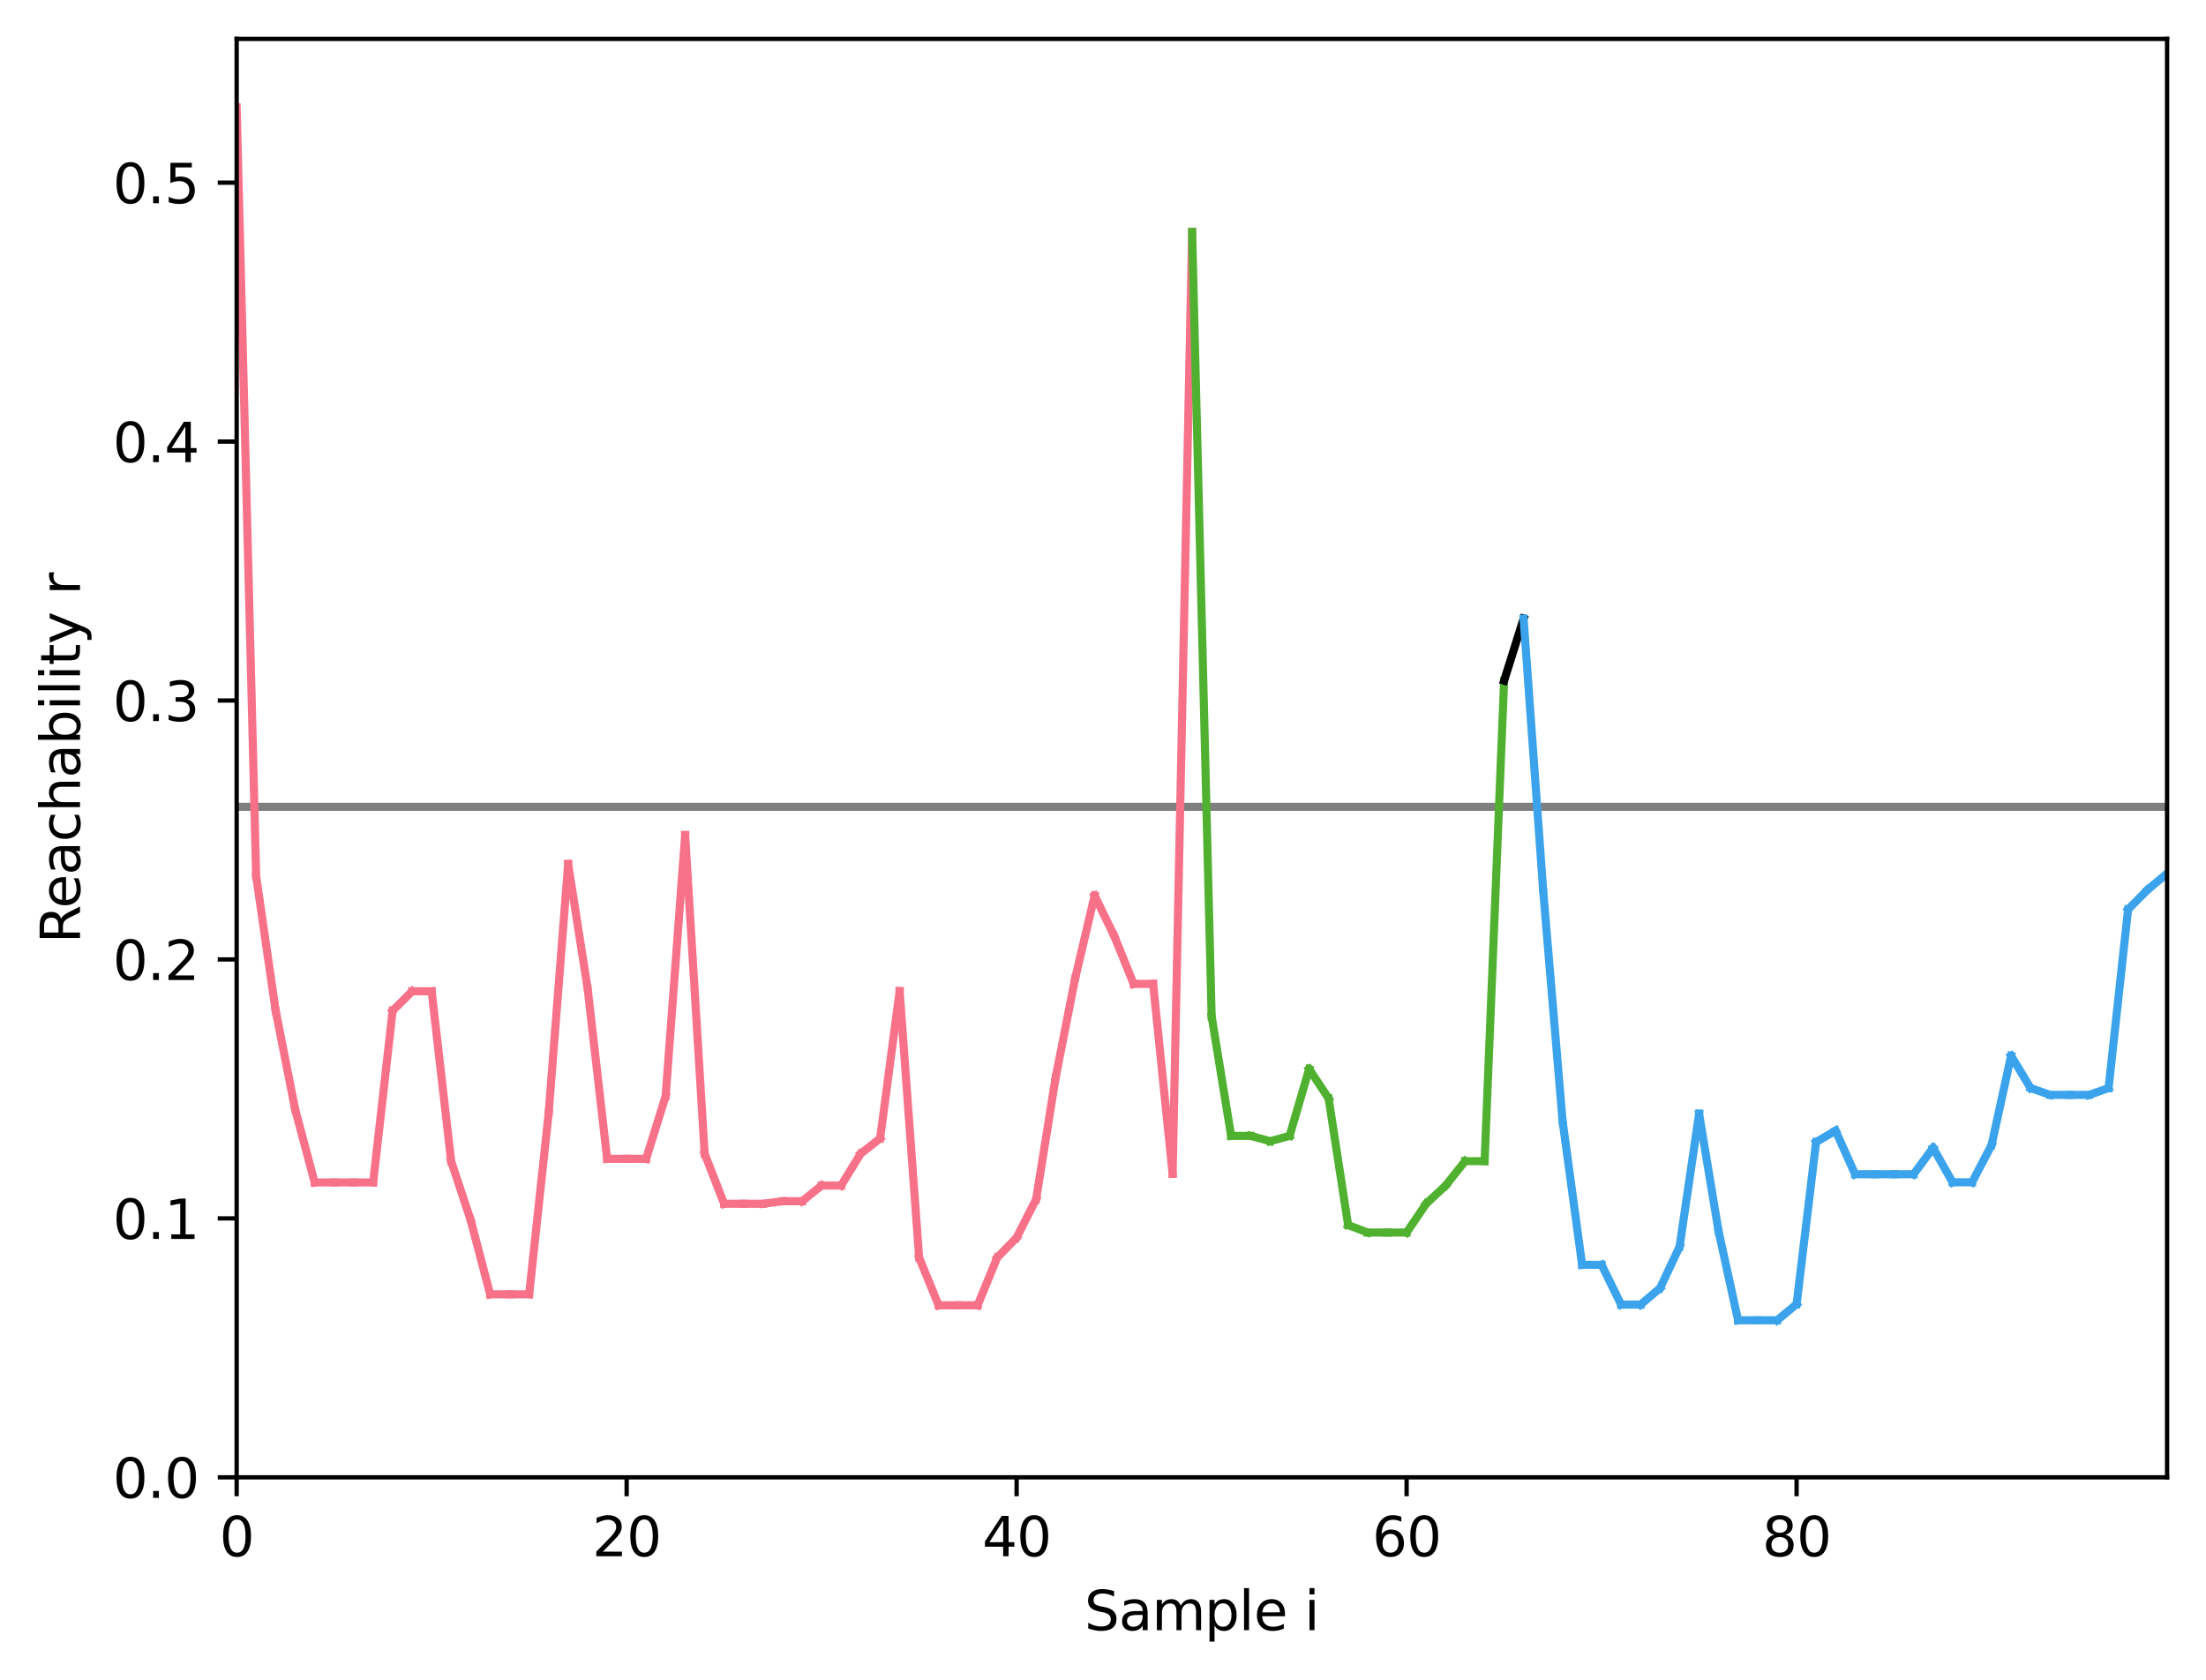 <?xml version="1.0" encoding="utf-8" standalone="no"?>
<!DOCTYPE svg PUBLIC "-//W3C//DTD SVG 1.1//EN"
  "http://www.w3.org/Graphics/SVG/1.1/DTD/svg11.dtd">
<svg xmlns:xlink="http://www.w3.org/1999/xlink" width="408.101pt" height="310.868pt" viewBox="0 0 408.101 310.868" xmlns="http://www.w3.org/2000/svg" version="1.1">
 <defs>
  <style type="text/css">*{stroke-linejoin: round; stroke-linecap: butt}</style>
 </defs>
 <g id="figure_1">
  <g id="patch_1">
   <path d="M 0 310.868 
L 408.101 310.868 
L 408.101 0 
L 0 0 
z
" style="fill: #ffffff"/>
  </g>
  <g id="axes_1">
   <g id="patch_2">
    <path d="M 43.781 273.312 
L 400.901 273.312 
L 400.901 7.2 
L 43.781 7.2 
z
" style="fill: #ffffff"/>
   </g>
   <g id="matplotlib.axis_1">
    <g id="xtick_1">
     <g id="line2d_1">
      <defs>
       <path id="mdbd274612a" d="M 0 0 
L 0 3.5 
" style="stroke: #000000; stroke-width: 0.8"/>
      </defs>
      <g>
       <use xlink:href="#mdbd274612a" x="43.781" y="273.312" style="stroke: #000000; stroke-width: 0.8"/>
      </g>
     </g>
     <g id="text_1">
      <!-- 0 -->
      <g transform="translate(40.6 287.91) scale(0.1 -0.1)">
       <defs>
        <path id="DejaVuSans-30" d="M 2034 4250 
Q 1547 4250 1301 3770 
Q 1056 3291 1056 2328 
Q 1056 1369 1301 889 
Q 1547 409 2034 409 
Q 2525 409 2770 889 
Q 3016 1369 3016 2328 
Q 3016 3291 2770 3770 
Q 2525 4250 2034 4250 
z
M 2034 4750 
Q 2819 4750 3233 4129 
Q 3647 3509 3647 2328 
Q 3647 1150 3233 529 
Q 2819 -91 2034 -91 
Q 1250 -91 836 529 
Q 422 1150 422 2328 
Q 422 3509 836 4129 
Q 1250 4750 2034 4750 
z
" transform="scale(0.016)"/>
       </defs>
       <use xlink:href="#DejaVuSans-30"/>
      </g>
     </g>
    </g>
    <g id="xtick_2">
     <g id="line2d_2">
      <g>
       <use xlink:href="#mdbd274612a" x="115.927" y="273.312" style="stroke: #000000; stroke-width: 0.8"/>
      </g>
     </g>
     <g id="text_2">
      <!-- 20 -->
      <g transform="translate(109.564 287.91) scale(0.1 -0.1)">
       <defs>
        <path id="DejaVuSans-32" d="M 1228 531 
L 3431 531 
L 3431 0 
L 469 0 
L 469 531 
Q 828 903 1448 1529 
Q 2069 2156 2228 2338 
Q 2531 2678 2651 2914 
Q 2772 3150 2772 3378 
Q 2772 3750 2511 3984 
Q 2250 4219 1831 4219 
Q 1534 4219 1204 4116 
Q 875 4013 500 3803 
L 500 4441 
Q 881 4594 1212 4672 
Q 1544 4750 1819 4750 
Q 2544 4750 2975 4387 
Q 3406 4025 3406 3419 
Q 3406 3131 3298 2873 
Q 3191 2616 2906 2266 
Q 2828 2175 2409 1742 
Q 1991 1309 1228 531 
z
" transform="scale(0.016)"/>
       </defs>
       <use xlink:href="#DejaVuSans-32"/>
       <use xlink:href="#DejaVuSans-30" x="63.623"/>
      </g>
     </g>
    </g>
    <g id="xtick_3">
     <g id="line2d_3">
      <g>
       <use xlink:href="#mdbd274612a" x="188.072" y="273.312" style="stroke: #000000; stroke-width: 0.8"/>
      </g>
     </g>
     <g id="text_3">
      <!-- 40 -->
      <g transform="translate(181.71 287.91) scale(0.1 -0.1)">
       <defs>
        <path id="DejaVuSans-34" d="M 2419 4116 
L 825 1625 
L 2419 1625 
L 2419 4116 
z
M 2253 4666 
L 3047 4666 
L 3047 1625 
L 3713 1625 
L 3713 1100 
L 3047 1100 
L 3047 0 
L 2419 0 
L 2419 1100 
L 313 1100 
L 313 1709 
L 2253 4666 
z
" transform="scale(0.016)"/>
       </defs>
       <use xlink:href="#DejaVuSans-34"/>
       <use xlink:href="#DejaVuSans-30" x="63.623"/>
      </g>
     </g>
    </g>
    <g id="xtick_4">
     <g id="line2d_4">
      <g>
       <use xlink:href="#mdbd274612a" x="260.218" y="273.312" style="stroke: #000000; stroke-width: 0.8"/>
      </g>
     </g>
     <g id="text_4">
      <!-- 60 -->
      <g transform="translate(253.855 287.91) scale(0.1 -0.1)">
       <defs>
        <path id="DejaVuSans-36" d="M 2113 2584 
Q 1688 2584 1439 2293 
Q 1191 2003 1191 1497 
Q 1191 994 1439 701 
Q 1688 409 2113 409 
Q 2538 409 2786 701 
Q 3034 994 3034 1497 
Q 3034 2003 2786 2293 
Q 2538 2584 2113 2584 
z
M 3366 4563 
L 3366 3988 
Q 3128 4100 2886 4159 
Q 2644 4219 2406 4219 
Q 1781 4219 1451 3797 
Q 1122 3375 1075 2522 
Q 1259 2794 1537 2939 
Q 1816 3084 2150 3084 
Q 2853 3084 3261 2657 
Q 3669 2231 3669 1497 
Q 3669 778 3244 343 
Q 2819 -91 2113 -91 
Q 1303 -91 875 529 
Q 447 1150 447 2328 
Q 447 3434 972 4092 
Q 1497 4750 2381 4750 
Q 2619 4750 2861 4703 
Q 3103 4656 3366 4563 
z
" transform="scale(0.016)"/>
       </defs>
       <use xlink:href="#DejaVuSans-36"/>
       <use xlink:href="#DejaVuSans-30" x="63.623"/>
      </g>
     </g>
    </g>
    <g id="xtick_5">
     <g id="line2d_5">
      <g>
       <use xlink:href="#mdbd274612a" x="332.363" y="273.312" style="stroke: #000000; stroke-width: 0.8"/>
      </g>
     </g>
     <g id="text_5">
      <!-- 80 -->
      <g transform="translate(326.001 287.91) scale(0.1 -0.1)">
       <defs>
        <path id="DejaVuSans-38" d="M 2034 2216 
Q 1584 2216 1326 1975 
Q 1069 1734 1069 1313 
Q 1069 891 1326 650 
Q 1584 409 2034 409 
Q 2484 409 2743 651 
Q 3003 894 3003 1313 
Q 3003 1734 2745 1975 
Q 2488 2216 2034 2216 
z
M 1403 2484 
Q 997 2584 770 2862 
Q 544 3141 544 3541 
Q 544 4100 942 4425 
Q 1341 4750 2034 4750 
Q 2731 4750 3128 4425 
Q 3525 4100 3525 3541 
Q 3525 3141 3298 2862 
Q 3072 2584 2669 2484 
Q 3125 2378 3379 2068 
Q 3634 1759 3634 1313 
Q 3634 634 3220 271 
Q 2806 -91 2034 -91 
Q 1263 -91 848 271 
Q 434 634 434 1313 
Q 434 1759 690 2068 
Q 947 2378 1403 2484 
z
M 1172 3481 
Q 1172 3119 1398 2916 
Q 1625 2713 2034 2713 
Q 2441 2713 2670 2916 
Q 2900 3119 2900 3481 
Q 2900 3844 2670 4047 
Q 2441 4250 2034 4250 
Q 1625 4250 1398 4047 
Q 1172 3844 1172 3481 
z
" transform="scale(0.016)"/>
       </defs>
       <use xlink:href="#DejaVuSans-38"/>
       <use xlink:href="#DejaVuSans-30" x="63.623"/>
      </g>
     </g>
    </g>
    <g id="text_6">
     <!-- Sample i -->
     <g transform="translate(200.615 301.589) scale(0.1 -0.1)">
      <defs>
       <path id="DejaVuSans-53" d="M 3425 4513 
L 3425 3897 
Q 3066 4069 2747 4153 
Q 2428 4238 2131 4238 
Q 1616 4238 1336 4038 
Q 1056 3838 1056 3469 
Q 1056 3159 1242 3001 
Q 1428 2844 1947 2747 
L 2328 2669 
Q 3034 2534 3370 2195 
Q 3706 1856 3706 1288 
Q 3706 609 3251 259 
Q 2797 -91 1919 -91 
Q 1588 -91 1214 -16 
Q 841 59 441 206 
L 441 856 
Q 825 641 1194 531 
Q 1563 422 1919 422 
Q 2459 422 2753 634 
Q 3047 847 3047 1241 
Q 3047 1584 2836 1778 
Q 2625 1972 2144 2069 
L 1759 2144 
Q 1053 2284 737 2584 
Q 422 2884 422 3419 
Q 422 4038 858 4394 
Q 1294 4750 2059 4750 
Q 2388 4750 2728 4690 
Q 3069 4631 3425 4513 
z
" transform="scale(0.016)"/>
       <path id="DejaVuSans-61" d="M 2194 1759 
Q 1497 1759 1228 1600 
Q 959 1441 959 1056 
Q 959 750 1161 570 
Q 1363 391 1709 391 
Q 2188 391 2477 730 
Q 2766 1069 2766 1631 
L 2766 1759 
L 2194 1759 
z
M 3341 1997 
L 3341 0 
L 2766 0 
L 2766 531 
Q 2569 213 2275 61 
Q 1981 -91 1556 -91 
Q 1019 -91 701 211 
Q 384 513 384 1019 
Q 384 1609 779 1909 
Q 1175 2209 1959 2209 
L 2766 2209 
L 2766 2266 
Q 2766 2663 2505 2880 
Q 2244 3097 1772 3097 
Q 1472 3097 1187 3025 
Q 903 2953 641 2809 
L 641 3341 
Q 956 3463 1253 3523 
Q 1550 3584 1831 3584 
Q 2591 3584 2966 3190 
Q 3341 2797 3341 1997 
z
" transform="scale(0.016)"/>
       <path id="DejaVuSans-6d" d="M 3328 2828 
Q 3544 3216 3844 3400 
Q 4144 3584 4550 3584 
Q 5097 3584 5394 3201 
Q 5691 2819 5691 2113 
L 5691 0 
L 5113 0 
L 5113 2094 
Q 5113 2597 4934 2840 
Q 4756 3084 4391 3084 
Q 3944 3084 3684 2787 
Q 3425 2491 3425 1978 
L 3425 0 
L 2847 0 
L 2847 2094 
Q 2847 2600 2669 2842 
Q 2491 3084 2119 3084 
Q 1678 3084 1418 2786 
Q 1159 2488 1159 1978 
L 1159 0 
L 581 0 
L 581 3500 
L 1159 3500 
L 1159 2956 
Q 1356 3278 1631 3431 
Q 1906 3584 2284 3584 
Q 2666 3584 2933 3390 
Q 3200 3197 3328 2828 
z
" transform="scale(0.016)"/>
       <path id="DejaVuSans-70" d="M 1159 525 
L 1159 -1331 
L 581 -1331 
L 581 3500 
L 1159 3500 
L 1159 2969 
Q 1341 3281 1617 3432 
Q 1894 3584 2278 3584 
Q 2916 3584 3314 3078 
Q 3713 2572 3713 1747 
Q 3713 922 3314 415 
Q 2916 -91 2278 -91 
Q 1894 -91 1617 61 
Q 1341 213 1159 525 
z
M 3116 1747 
Q 3116 2381 2855 2742 
Q 2594 3103 2138 3103 
Q 1681 3103 1420 2742 
Q 1159 2381 1159 1747 
Q 1159 1113 1420 752 
Q 1681 391 2138 391 
Q 2594 391 2855 752 
Q 3116 1113 3116 1747 
z
" transform="scale(0.016)"/>
       <path id="DejaVuSans-6c" d="M 603 4863 
L 1178 4863 
L 1178 0 
L 603 0 
L 603 4863 
z
" transform="scale(0.016)"/>
       <path id="DejaVuSans-65" d="M 3597 1894 
L 3597 1613 
L 953 1613 
Q 991 1019 1311 708 
Q 1631 397 2203 397 
Q 2534 397 2845 478 
Q 3156 559 3463 722 
L 3463 178 
Q 3153 47 2828 -22 
Q 2503 -91 2169 -91 
Q 1331 -91 842 396 
Q 353 884 353 1716 
Q 353 2575 817 3079 
Q 1281 3584 2069 3584 
Q 2775 3584 3186 3129 
Q 3597 2675 3597 1894 
z
M 3022 2063 
Q 3016 2534 2758 2815 
Q 2500 3097 2075 3097 
Q 1594 3097 1305 2825 
Q 1016 2553 972 2059 
L 3022 2063 
z
" transform="scale(0.016)"/>
       <path id="DejaVuSans-20" transform="scale(0.016)"/>
       <path id="DejaVuSans-69" d="M 603 3500 
L 1178 3500 
L 1178 0 
L 603 0 
L 603 3500 
z
M 603 4863 
L 1178 4863 
L 1178 4134 
L 603 4134 
L 603 4863 
z
" transform="scale(0.016)"/>
      </defs>
      <use xlink:href="#DejaVuSans-53"/>
      <use xlink:href="#DejaVuSans-61" x="63.477"/>
      <use xlink:href="#DejaVuSans-6d" x="124.756"/>
      <use xlink:href="#DejaVuSans-70" x="222.168"/>
      <use xlink:href="#DejaVuSans-6c" x="285.645"/>
      <use xlink:href="#DejaVuSans-65" x="313.428"/>
      <use xlink:href="#DejaVuSans-20" x="374.951"/>
      <use xlink:href="#DejaVuSans-69" x="406.738"/>
     </g>
    </g>
   </g>
   <g id="matplotlib.axis_2">
    <g id="ytick_1">
     <g id="line2d_6">
      <defs>
       <path id="m2b4e031ff2" d="M 0 0 
L -3.5 0 
" style="stroke: #000000; stroke-width: 0.8"/>
      </defs>
      <g>
       <use xlink:href="#m2b4e031ff2" x="43.781" y="273.312" style="stroke: #000000; stroke-width: 0.8"/>
      </g>
     </g>
     <g id="text_7">
      <!-- 0.0 -->
      <g transform="translate(20.878 277.111) scale(0.1 -0.1)">
       <defs>
        <path id="DejaVuSans-2e" d="M 684 794 
L 1344 794 
L 1344 0 
L 684 0 
L 684 794 
z
" transform="scale(0.016)"/>
       </defs>
       <use xlink:href="#DejaVuSans-30"/>
       <use xlink:href="#DejaVuSans-2e" x="63.623"/>
       <use xlink:href="#DejaVuSans-30" x="95.41"/>
      </g>
     </g>
    </g>
    <g id="ytick_2">
     <g id="line2d_7">
      <g>
       <use xlink:href="#m2b4e031ff2" x="43.781" y="225.408" style="stroke: #000000; stroke-width: 0.8"/>
      </g>
     </g>
     <g id="text_8">
      <!-- 0.1 -->
      <g transform="translate(20.878 229.207) scale(0.1 -0.1)">
       <defs>
        <path id="DejaVuSans-31" d="M 794 531 
L 1825 531 
L 1825 4091 
L 703 3866 
L 703 4441 
L 1819 4666 
L 2450 4666 
L 2450 531 
L 3481 531 
L 3481 0 
L 794 0 
L 794 531 
z
" transform="scale(0.016)"/>
       </defs>
       <use xlink:href="#DejaVuSans-30"/>
       <use xlink:href="#DejaVuSans-2e" x="63.623"/>
       <use xlink:href="#DejaVuSans-31" x="95.41"/>
      </g>
     </g>
    </g>
    <g id="ytick_3">
     <g id="line2d_8">
      <g>
       <use xlink:href="#m2b4e031ff2" x="43.781" y="177.503" style="stroke: #000000; stroke-width: 0.8"/>
      </g>
     </g>
     <g id="text_9">
      <!-- 0.2 -->
      <g transform="translate(20.878 181.303) scale(0.1 -0.1)">
       <use xlink:href="#DejaVuSans-30"/>
       <use xlink:href="#DejaVuSans-2e" x="63.623"/>
       <use xlink:href="#DejaVuSans-32" x="95.41"/>
      </g>
     </g>
    </g>
    <g id="ytick_4">
     <g id="line2d_9">
      <g>
       <use xlink:href="#m2b4e031ff2" x="43.781" y="129.599" style="stroke: #000000; stroke-width: 0.8"/>
      </g>
     </g>
     <g id="text_10">
      <!-- 0.3 -->
      <g transform="translate(20.878 133.398) scale(0.1 -0.1)">
       <defs>
        <path id="DejaVuSans-33" d="M 2597 2516 
Q 3050 2419 3304 2112 
Q 3559 1806 3559 1356 
Q 3559 666 3084 287 
Q 2609 -91 1734 -91 
Q 1441 -91 1130 -33 
Q 819 25 488 141 
L 488 750 
Q 750 597 1062 519 
Q 1375 441 1716 441 
Q 2309 441 2620 675 
Q 2931 909 2931 1356 
Q 2931 1769 2642 2001 
Q 2353 2234 1838 2234 
L 1294 2234 
L 1294 2753 
L 1863 2753 
Q 2328 2753 2575 2939 
Q 2822 3125 2822 3475 
Q 2822 3834 2567 4026 
Q 2313 4219 1838 4219 
Q 1578 4219 1281 4162 
Q 984 4106 628 3988 
L 628 4550 
Q 988 4650 1302 4700 
Q 1616 4750 1894 4750 
Q 2613 4750 3031 4423 
Q 3450 4097 3450 3541 
Q 3450 3153 3228 2886 
Q 3006 2619 2597 2516 
z
" transform="scale(0.016)"/>
       </defs>
       <use xlink:href="#DejaVuSans-30"/>
       <use xlink:href="#DejaVuSans-2e" x="63.623"/>
       <use xlink:href="#DejaVuSans-33" x="95.41"/>
      </g>
     </g>
    </g>
    <g id="ytick_5">
     <g id="line2d_10">
      <g>
       <use xlink:href="#m2b4e031ff2" x="43.781" y="81.695" style="stroke: #000000; stroke-width: 0.8"/>
      </g>
     </g>
     <g id="text_11">
      <!-- 0.4 -->
      <g transform="translate(20.878 85.494) scale(0.1 -0.1)">
       <use xlink:href="#DejaVuSans-30"/>
       <use xlink:href="#DejaVuSans-2e" x="63.623"/>
       <use xlink:href="#DejaVuSans-34" x="95.41"/>
      </g>
     </g>
    </g>
    <g id="ytick_6">
     <g id="line2d_11">
      <g>
       <use xlink:href="#m2b4e031ff2" x="43.781" y="33.791" style="stroke: #000000; stroke-width: 0.8"/>
      </g>
     </g>
     <g id="text_12">
      <!-- 0.5 -->
      <g transform="translate(20.878 37.59) scale(0.1 -0.1)">
       <defs>
        <path id="DejaVuSans-35" d="M 691 4666 
L 3169 4666 
L 3169 4134 
L 1269 4134 
L 1269 2991 
Q 1406 3038 1543 3061 
Q 1681 3084 1819 3084 
Q 2600 3084 3056 2656 
Q 3513 2228 3513 1497 
Q 3513 744 3044 326 
Q 2575 -91 1722 -91 
Q 1428 -91 1123 -41 
Q 819 9 494 109 
L 494 744 
Q 775 591 1075 516 
Q 1375 441 1709 441 
Q 2250 441 2565 725 
Q 2881 1009 2881 1497 
Q 2881 1984 2565 2268 
Q 2250 2553 1709 2553 
Q 1456 2553 1204 2497 
Q 953 2441 691 2322 
L 691 4666 
z
" transform="scale(0.016)"/>
       </defs>
       <use xlink:href="#DejaVuSans-30"/>
       <use xlink:href="#DejaVuSans-2e" x="63.623"/>
       <use xlink:href="#DejaVuSans-35" x="95.41"/>
      </g>
     </g>
    </g>
    <g id="text_13">
     <!-- Reachability r -->
     <g transform="translate(14.798 174.533) rotate(-90) scale(0.1 -0.1)">
      <defs>
       <path id="DejaVuSans-52" d="M 2841 2188 
Q 3044 2119 3236 1894 
Q 3428 1669 3622 1275 
L 4263 0 
L 3584 0 
L 2988 1197 
Q 2756 1666 2539 1819 
Q 2322 1972 1947 1972 
L 1259 1972 
L 1259 0 
L 628 0 
L 628 4666 
L 2053 4666 
Q 2853 4666 3247 4331 
Q 3641 3997 3641 3322 
Q 3641 2881 3436 2590 
Q 3231 2300 2841 2188 
z
M 1259 4147 
L 1259 2491 
L 2053 2491 
Q 2509 2491 2742 2702 
Q 2975 2913 2975 3322 
Q 2975 3731 2742 3939 
Q 2509 4147 2053 4147 
L 1259 4147 
z
" transform="scale(0.016)"/>
       <path id="DejaVuSans-63" d="M 3122 3366 
L 3122 2828 
Q 2878 2963 2633 3030 
Q 2388 3097 2138 3097 
Q 1578 3097 1268 2742 
Q 959 2388 959 1747 
Q 959 1106 1268 751 
Q 1578 397 2138 397 
Q 2388 397 2633 464 
Q 2878 531 3122 666 
L 3122 134 
Q 2881 22 2623 -34 
Q 2366 -91 2075 -91 
Q 1284 -91 818 406 
Q 353 903 353 1747 
Q 353 2603 823 3093 
Q 1294 3584 2113 3584 
Q 2378 3584 2631 3529 
Q 2884 3475 3122 3366 
z
" transform="scale(0.016)"/>
       <path id="DejaVuSans-68" d="M 3513 2113 
L 3513 0 
L 2938 0 
L 2938 2094 
Q 2938 2591 2744 2837 
Q 2550 3084 2163 3084 
Q 1697 3084 1428 2787 
Q 1159 2491 1159 1978 
L 1159 0 
L 581 0 
L 581 4863 
L 1159 4863 
L 1159 2956 
Q 1366 3272 1645 3428 
Q 1925 3584 2291 3584 
Q 2894 3584 3203 3211 
Q 3513 2838 3513 2113 
z
" transform="scale(0.016)"/>
       <path id="DejaVuSans-62" d="M 3116 1747 
Q 3116 2381 2855 2742 
Q 2594 3103 2138 3103 
Q 1681 3103 1420 2742 
Q 1159 2381 1159 1747 
Q 1159 1113 1420 752 
Q 1681 391 2138 391 
Q 2594 391 2855 752 
Q 3116 1113 3116 1747 
z
M 1159 2969 
Q 1341 3281 1617 3432 
Q 1894 3584 2278 3584 
Q 2916 3584 3314 3078 
Q 3713 2572 3713 1747 
Q 3713 922 3314 415 
Q 2916 -91 2278 -91 
Q 1894 -91 1617 61 
Q 1341 213 1159 525 
L 1159 0 
L 581 0 
L 581 4863 
L 1159 4863 
L 1159 2969 
z
" transform="scale(0.016)"/>
       <path id="DejaVuSans-74" d="M 1172 4494 
L 1172 3500 
L 2356 3500 
L 2356 3053 
L 1172 3053 
L 1172 1153 
Q 1172 725 1289 603 
Q 1406 481 1766 481 
L 2356 481 
L 2356 0 
L 1766 0 
Q 1100 0 847 248 
Q 594 497 594 1153 
L 594 3053 
L 172 3053 
L 172 3500 
L 594 3500 
L 594 4494 
L 1172 4494 
z
" transform="scale(0.016)"/>
       <path id="DejaVuSans-79" d="M 2059 -325 
Q 1816 -950 1584 -1140 
Q 1353 -1331 966 -1331 
L 506 -1331 
L 506 -850 
L 844 -850 
Q 1081 -850 1212 -737 
Q 1344 -625 1503 -206 
L 1606 56 
L 191 3500 
L 800 3500 
L 1894 763 
L 2988 3500 
L 3597 3500 
L 2059 -325 
z
" transform="scale(0.016)"/>
       <path id="DejaVuSans-72" d="M 2631 2963 
Q 2534 3019 2420 3045 
Q 2306 3072 2169 3072 
Q 1681 3072 1420 2755 
Q 1159 2438 1159 1844 
L 1159 0 
L 581 0 
L 581 3500 
L 1159 3500 
L 1159 2956 
Q 1341 3275 1631 3429 
Q 1922 3584 2338 3584 
Q 2397 3584 2469 3576 
Q 2541 3569 2628 3553 
L 2631 2963 
z
" transform="scale(0.016)"/>
      </defs>
      <use xlink:href="#DejaVuSans-52"/>
      <use xlink:href="#DejaVuSans-65" x="64.982"/>
      <use xlink:href="#DejaVuSans-61" x="126.506"/>
      <use xlink:href="#DejaVuSans-63" x="187.785"/>
      <use xlink:href="#DejaVuSans-68" x="242.766"/>
      <use xlink:href="#DejaVuSans-61" x="306.145"/>
      <use xlink:href="#DejaVuSans-62" x="367.424"/>
      <use xlink:href="#DejaVuSans-69" x="430.9"/>
      <use xlink:href="#DejaVuSans-6c" x="458.684"/>
      <use xlink:href="#DejaVuSans-69" x="486.467"/>
      <use xlink:href="#DejaVuSans-74" x="514.25"/>
      <use xlink:href="#DejaVuSans-79" x="553.459"/>
      <use xlink:href="#DejaVuSans-20" x="612.639"/>
      <use xlink:href="#DejaVuSans-72" x="644.426"/>
     </g>
    </g>
   </g>
   <g id="line2d_12">
    <path d="M 43.781 149.268 
L 400.901 149.268 
" clip-path="url(#p09f7056e3d)" style="fill: none; stroke: #000000; stroke-opacity: 0.5; stroke-width: 1.5; stroke-linecap: square"/>
   </g>
   <g id="line2d_13">
    <path d="M 43.781 19.872 
L 47.389 162.119 
" clip-path="url(#p09f7056e3d)" style="fill: none; stroke: #f77189; stroke-width: 1.5; stroke-linecap: square"/>
   </g>
   <g id="line2d_14">
    <path d="M 47.389 162.119 
L 50.996 186.981 
" clip-path="url(#p09f7056e3d)" style="fill: none; stroke: #f77189; stroke-width: 1.5; stroke-linecap: square"/>
   </g>
   <g id="line2d_15">
    <path d="M 50.996 186.981 
L 54.603 205.243 
" clip-path="url(#p09f7056e3d)" style="fill: none; stroke: #f77189; stroke-width: 1.5; stroke-linecap: square"/>
   </g>
   <g id="line2d_16">
    <path d="M 54.603 205.243 
L 58.21 218.758 
" clip-path="url(#p09f7056e3d)" style="fill: none; stroke: #f77189; stroke-width: 1.5; stroke-linecap: square"/>
   </g>
   <g id="line2d_17">
    <path d="M 58.21 218.758 
L 61.818 218.758 
" clip-path="url(#p09f7056e3d)" style="fill: none; stroke: #f77189; stroke-width: 1.5; stroke-linecap: square"/>
   </g>
   <g id="line2d_18">
    <path d="M 61.818 218.758 
L 65.425 218.758 
" clip-path="url(#p09f7056e3d)" style="fill: none; stroke: #f77189; stroke-width: 1.5; stroke-linecap: square"/>
   </g>
   <g id="line2d_19">
    <path d="M 65.425 218.758 
L 69.032 218.758 
" clip-path="url(#p09f7056e3d)" style="fill: none; stroke: #f77189; stroke-width: 1.5; stroke-linecap: square"/>
   </g>
   <g id="line2d_20">
    <path d="M 69.032 218.758 
L 72.639 186.981 
" clip-path="url(#p09f7056e3d)" style="fill: none; stroke: #f77189; stroke-width: 1.5; stroke-linecap: square"/>
   </g>
   <g id="line2d_21">
    <path d="M 72.639 186.981 
L 76.247 183.396 
" clip-path="url(#p09f7056e3d)" style="fill: none; stroke: #f77189; stroke-width: 1.5; stroke-linecap: square"/>
   </g>
   <g id="line2d_22">
    <path d="M 76.247 183.396 
L 79.854 183.396 
" clip-path="url(#p09f7056e3d)" style="fill: none; stroke: #f77189; stroke-width: 1.5; stroke-linecap: square"/>
   </g>
   <g id="line2d_23">
    <path d="M 79.854 183.396 
L 83.461 214.841 
" clip-path="url(#p09f7056e3d)" style="fill: none; stroke: #f77189; stroke-width: 1.5; stroke-linecap: square"/>
   </g>
   <g id="line2d_24">
    <path d="M 83.461 214.841 
L 87.069 225.716 
" clip-path="url(#p09f7056e3d)" style="fill: none; stroke: #f77189; stroke-width: 1.5; stroke-linecap: square"/>
   </g>
   <g id="line2d_25">
    <path d="M 87.069 225.716 
L 90.676 239.454 
" clip-path="url(#p09f7056e3d)" style="fill: none; stroke: #f77189; stroke-width: 1.5; stroke-linecap: square"/>
   </g>
   <g id="line2d_26">
    <path d="M 90.676 239.454 
L 94.283 239.454 
" clip-path="url(#p09f7056e3d)" style="fill: none; stroke: #f77189; stroke-width: 1.5; stroke-linecap: square"/>
   </g>
   <g id="line2d_27">
    <path d="M 94.283 239.454 
L 97.89 239.454 
" clip-path="url(#p09f7056e3d)" style="fill: none; stroke: #f77189; stroke-width: 1.5; stroke-linecap: square"/>
   </g>
   <g id="line2d_28">
    <path d="M 97.89 239.454 
L 101.498 205.959 
" clip-path="url(#p09f7056e3d)" style="fill: none; stroke: #f77189; stroke-width: 1.5; stroke-linecap: square"/>
   </g>
   <g id="line2d_29">
    <path d="M 101.498 205.959 
L 105.105 159.85 
" clip-path="url(#p09f7056e3d)" style="fill: none; stroke: #f77189; stroke-width: 1.5; stroke-linecap: square"/>
   </g>
   <g id="line2d_30">
    <path d="M 105.105 159.85 
L 108.712 182.901 
" clip-path="url(#p09f7056e3d)" style="fill: none; stroke: #f77189; stroke-width: 1.5; stroke-linecap: square"/>
   </g>
   <g id="line2d_31">
    <path d="M 108.712 182.901 
L 112.319 214.39 
" clip-path="url(#p09f7056e3d)" style="fill: none; stroke: #f77189; stroke-width: 1.5; stroke-linecap: square"/>
   </g>
   <g id="line2d_32">
    <path d="M 112.319 214.39 
L 115.927 214.39 
" clip-path="url(#p09f7056e3d)" style="fill: none; stroke: #f77189; stroke-width: 1.5; stroke-linecap: square"/>
   </g>
   <g id="line2d_33">
    <path d="M 115.927 214.39 
L 119.534 214.39 
" clip-path="url(#p09f7056e3d)" style="fill: none; stroke: #f77189; stroke-width: 1.5; stroke-linecap: square"/>
   </g>
   <g id="line2d_34">
    <path d="M 119.534 214.39 
L 123.141 202.8 
" clip-path="url(#p09f7056e3d)" style="fill: none; stroke: #f77189; stroke-width: 1.5; stroke-linecap: square"/>
   </g>
   <g id="line2d_35">
    <path d="M 123.141 202.8 
L 126.749 154.492 
" clip-path="url(#p09f7056e3d)" style="fill: none; stroke: #f77189; stroke-width: 1.5; stroke-linecap: square"/>
   </g>
   <g id="line2d_36">
    <path d="M 126.749 154.492 
L 130.356 213.443 
" clip-path="url(#p09f7056e3d)" style="fill: none; stroke: #f77189; stroke-width: 1.5; stroke-linecap: square"/>
   </g>
   <g id="line2d_37">
    <path d="M 130.356 213.443 
L 133.963 222.702 
" clip-path="url(#p09f7056e3d)" style="fill: none; stroke: #f77189; stroke-width: 1.5; stroke-linecap: square"/>
   </g>
   <g id="line2d_38">
    <path d="M 133.963 222.702 
L 137.57 222.702 
" clip-path="url(#p09f7056e3d)" style="fill: none; stroke: #f77189; stroke-width: 1.5; stroke-linecap: square"/>
   </g>
   <g id="line2d_39">
    <path d="M 137.57 222.702 
L 141.178 222.702 
" clip-path="url(#p09f7056e3d)" style="fill: none; stroke: #f77189; stroke-width: 1.5; stroke-linecap: square"/>
   </g>
   <g id="line2d_40">
    <path d="M 141.178 222.702 
L 144.785 222.234 
" clip-path="url(#p09f7056e3d)" style="fill: none; stroke: #f77189; stroke-width: 1.5; stroke-linecap: square"/>
   </g>
   <g id="line2d_41">
    <path d="M 144.785 222.234 
L 148.392 222.234 
" clip-path="url(#p09f7056e3d)" style="fill: none; stroke: #f77189; stroke-width: 1.5; stroke-linecap: square"/>
   </g>
   <g id="line2d_42">
    <path d="M 148.392 222.234 
L 151.999 219.326 
" clip-path="url(#p09f7056e3d)" style="fill: none; stroke: #f77189; stroke-width: 1.5; stroke-linecap: square"/>
   </g>
   <g id="line2d_43">
    <path d="M 151.999 219.326 
L 155.607 219.326 
" clip-path="url(#p09f7056e3d)" style="fill: none; stroke: #f77189; stroke-width: 1.5; stroke-linecap: square"/>
   </g>
   <g id="line2d_44">
    <path d="M 155.607 219.326 
L 159.214 213.443 
" clip-path="url(#p09f7056e3d)" style="fill: none; stroke: #f77189; stroke-width: 1.5; stroke-linecap: square"/>
   </g>
   <g id="line2d_45">
    <path d="M 159.214 213.443 
L 162.821 210.61 
" clip-path="url(#p09f7056e3d)" style="fill: none; stroke: #f77189; stroke-width: 1.5; stroke-linecap: square"/>
   </g>
   <g id="line2d_46">
    <path d="M 162.821 210.61 
L 166.429 183.369 
" clip-path="url(#p09f7056e3d)" style="fill: none; stroke: #f77189; stroke-width: 1.5; stroke-linecap: square"/>
   </g>
   <g id="line2d_47">
    <path d="M 166.429 183.369 
L 170.036 232.673 
" clip-path="url(#p09f7056e3d)" style="fill: none; stroke: #f77189; stroke-width: 1.5; stroke-linecap: square"/>
   </g>
   <g id="line2d_48">
    <path d="M 170.036 232.673 
L 173.643 241.484 
" clip-path="url(#p09f7056e3d)" style="fill: none; stroke: #f77189; stroke-width: 1.5; stroke-linecap: square"/>
   </g>
   <g id="line2d_49">
    <path d="M 173.643 241.484 
L 177.25 241.484 
" clip-path="url(#p09f7056e3d)" style="fill: none; stroke: #f77189; stroke-width: 1.5; stroke-linecap: square"/>
   </g>
   <g id="line2d_50">
    <path d="M 177.25 241.484 
L 180.858 241.484 
" clip-path="url(#p09f7056e3d)" style="fill: none; stroke: #f77189; stroke-width: 1.5; stroke-linecap: square"/>
   </g>
   <g id="line2d_51">
    <path d="M 180.858 241.484 
L 184.465 232.673 
" clip-path="url(#p09f7056e3d)" style="fill: none; stroke: #f77189; stroke-width: 1.5; stroke-linecap: square"/>
   </g>
   <g id="line2d_52">
    <path d="M 184.465 232.673 
L 188.072 228.967 
" clip-path="url(#p09f7056e3d)" style="fill: none; stroke: #f77189; stroke-width: 1.5; stroke-linecap: square"/>
   </g>
   <g id="line2d_53">
    <path d="M 188.072 228.967 
L 191.679 221.862 
" clip-path="url(#p09f7056e3d)" style="fill: none; stroke: #f77189; stroke-width: 1.5; stroke-linecap: square"/>
   </g>
   <g id="line2d_54">
    <path d="M 191.679 221.862 
L 195.287 199.354 
" clip-path="url(#p09f7056e3d)" style="fill: none; stroke: #f77189; stroke-width: 1.5; stroke-linecap: square"/>
   </g>
   <g id="line2d_55">
    <path d="M 195.287 199.354 
L 198.894 181.03 
" clip-path="url(#p09f7056e3d)" style="fill: none; stroke: #f77189; stroke-width: 1.5; stroke-linecap: square"/>
   </g>
   <g id="line2d_56">
    <path d="M 198.894 181.03 
L 202.501 165.692 
" clip-path="url(#p09f7056e3d)" style="fill: none; stroke: #f77189; stroke-width: 1.5; stroke-linecap: square"/>
   </g>
   <g id="line2d_57">
    <path d="M 202.501 165.692 
L 206.109 173.121 
" clip-path="url(#p09f7056e3d)" style="fill: none; stroke: #f77189; stroke-width: 1.5; stroke-linecap: square"/>
   </g>
   <g id="line2d_58">
    <path d="M 206.109 173.121 
L 209.716 182.021 
" clip-path="url(#p09f7056e3d)" style="fill: none; stroke: #f77189; stroke-width: 1.5; stroke-linecap: square"/>
   </g>
   <g id="line2d_59">
    <path d="M 209.716 182.021 
L 213.323 182.021 
" clip-path="url(#p09f7056e3d)" style="fill: none; stroke: #f77189; stroke-width: 1.5; stroke-linecap: square"/>
   </g>
   <g id="line2d_60">
    <path d="M 213.323 182.021 
L 216.93 217.162 
" clip-path="url(#p09f7056e3d)" style="fill: none; stroke: #f77189; stroke-width: 1.5; stroke-linecap: square"/>
   </g>
   <g id="line2d_61">
    <path d="M 216.93 217.162 
L 220.538 42.912 
" clip-path="url(#p09f7056e3d)" style="fill: none; stroke: #f77189; stroke-width: 1.5; stroke-linecap: square"/>
   </g>
   <g id="line2d_62">
    <path d="M 220.538 42.912 
L 224.145 188.022 
" clip-path="url(#p09f7056e3d)" style="fill: none; stroke: #50b131; stroke-width: 1.5; stroke-linecap: square"/>
   </g>
   <g id="line2d_63">
    <path d="M 224.145 188.022 
L 227.752 210.141 
" clip-path="url(#p09f7056e3d)" style="fill: none; stroke: #50b131; stroke-width: 1.5; stroke-linecap: square"/>
   </g>
   <g id="line2d_64">
    <path d="M 227.752 210.141 
L 231.359 210.141 
" clip-path="url(#p09f7056e3d)" style="fill: none; stroke: #50b131; stroke-width: 1.5; stroke-linecap: square"/>
   </g>
   <g id="line2d_65">
    <path d="M 231.359 210.141 
L 234.967 211.132 
" clip-path="url(#p09f7056e3d)" style="fill: none; stroke: #50b131; stroke-width: 1.5; stroke-linecap: square"/>
   </g>
   <g id="line2d_66">
    <path d="M 234.967 211.132 
L 238.574 210.141 
" clip-path="url(#p09f7056e3d)" style="fill: none; stroke: #50b131; stroke-width: 1.5; stroke-linecap: square"/>
   </g>
   <g id="line2d_67">
    <path d="M 238.574 210.141 
L 242.181 197.777 
" clip-path="url(#p09f7056e3d)" style="fill: none; stroke: #50b131; stroke-width: 1.5; stroke-linecap: square"/>
   </g>
   <g id="line2d_68">
    <path d="M 242.181 197.777 
L 245.789 203.218 
" clip-path="url(#p09f7056e3d)" style="fill: none; stroke: #50b131; stroke-width: 1.5; stroke-linecap: square"/>
   </g>
   <g id="line2d_69">
    <path d="M 245.789 203.218 
L 249.396 226.65 
" clip-path="url(#p09f7056e3d)" style="fill: none; stroke: #50b131; stroke-width: 1.5; stroke-linecap: square"/>
   </g>
   <g id="line2d_70">
    <path d="M 249.396 226.65 
L 253.003 228.021 
" clip-path="url(#p09f7056e3d)" style="fill: none; stroke: #50b131; stroke-width: 1.5; stroke-linecap: square"/>
   </g>
   <g id="line2d_71">
    <path d="M 253.003 228.021 
L 256.61 228.021 
" clip-path="url(#p09f7056e3d)" style="fill: none; stroke: #50b131; stroke-width: 1.5; stroke-linecap: square"/>
   </g>
   <g id="line2d_72">
    <path d="M 256.61 228.021 
L 260.218 228.021 
" clip-path="url(#p09f7056e3d)" style="fill: none; stroke: #50b131; stroke-width: 1.5; stroke-linecap: square"/>
   </g>
   <g id="line2d_73">
    <path d="M 260.218 228.021 
L 263.825 222.705 
" clip-path="url(#p09f7056e3d)" style="fill: none; stroke: #50b131; stroke-width: 1.5; stroke-linecap: square"/>
   </g>
   <g id="line2d_74">
    <path d="M 263.825 222.705 
L 267.432 219.342 
" clip-path="url(#p09f7056e3d)" style="fill: none; stroke: #50b131; stroke-width: 1.5; stroke-linecap: square"/>
   </g>
   <g id="line2d_75">
    <path d="M 267.432 219.342 
L 271.039 214.82 
" clip-path="url(#p09f7056e3d)" style="fill: none; stroke: #50b131; stroke-width: 1.5; stroke-linecap: square"/>
   </g>
   <g id="line2d_76">
    <path d="M 271.039 214.82 
L 274.647 214.82 
" clip-path="url(#p09f7056e3d)" style="fill: none; stroke: #50b131; stroke-width: 1.5; stroke-linecap: square"/>
   </g>
   <g id="line2d_77">
    <path d="M 274.647 214.82 
L 278.254 125.927 
" clip-path="url(#p09f7056e3d)" style="fill: none; stroke: #50b131; stroke-width: 1.5; stroke-linecap: square"/>
   </g>
   <g id="line2d_78">
    <path d="M 278.254 125.927 
L 281.861 114.445 
" clip-path="url(#p09f7056e3d)" style="fill: none; stroke: #000000; stroke-width: 1.5; stroke-linecap: square"/>
   </g>
   <g id="line2d_79">
    <path d="M 281.861 114.445 
L 285.469 164.614 
" clip-path="url(#p09f7056e3d)" style="fill: none; stroke: #3ba3ec; stroke-width: 1.5; stroke-linecap: square"/>
   </g>
   <g id="line2d_80">
    <path d="M 285.469 164.614 
L 289.076 207.437 
" clip-path="url(#p09f7056e3d)" style="fill: none; stroke: #3ba3ec; stroke-width: 1.5; stroke-linecap: square"/>
   </g>
   <g id="line2d_81">
    <path d="M 289.076 207.437 
L 292.683 234.003 
" clip-path="url(#p09f7056e3d)" style="fill: none; stroke: #3ba3ec; stroke-width: 1.5; stroke-linecap: square"/>
   </g>
   <g id="line2d_82">
    <path d="M 292.683 234.003 
L 296.29 234.003 
" clip-path="url(#p09f7056e3d)" style="fill: none; stroke: #3ba3ec; stroke-width: 1.5; stroke-linecap: square"/>
   </g>
   <g id="line2d_83">
    <path d="M 296.29 234.003 
L 299.898 241.36 
" clip-path="url(#p09f7056e3d)" style="fill: none; stroke: #3ba3ec; stroke-width: 1.5; stroke-linecap: square"/>
   </g>
   <g id="line2d_84">
    <path d="M 299.898 241.36 
L 303.505 241.36 
" clip-path="url(#p09f7056e3d)" style="fill: none; stroke: #3ba3ec; stroke-width: 1.5; stroke-linecap: square"/>
   </g>
   <g id="line2d_85">
    <path d="M 303.505 241.36 
L 307.112 238.301 
" clip-path="url(#p09f7056e3d)" style="fill: none; stroke: #3ba3ec; stroke-width: 1.5; stroke-linecap: square"/>
   </g>
   <g id="line2d_86">
    <path d="M 307.112 238.301 
L 310.719 230.627 
" clip-path="url(#p09f7056e3d)" style="fill: none; stroke: #3ba3ec; stroke-width: 1.5; stroke-linecap: square"/>
   </g>
   <g id="line2d_87">
    <path d="M 310.719 230.627 
L 314.327 206.053 
" clip-path="url(#p09f7056e3d)" style="fill: none; stroke: #3ba3ec; stroke-width: 1.5; stroke-linecap: square"/>
   </g>
   <g id="line2d_88">
    <path d="M 314.327 206.053 
L 317.934 227.826 
" clip-path="url(#p09f7056e3d)" style="fill: none; stroke: #3ba3ec; stroke-width: 1.5; stroke-linecap: square"/>
   </g>
   <g id="line2d_89">
    <path d="M 317.934 227.826 
L 321.541 244.264 
" clip-path="url(#p09f7056e3d)" style="fill: none; stroke: #3ba3ec; stroke-width: 1.5; stroke-linecap: square"/>
   </g>
   <g id="line2d_90">
    <path d="M 321.541 244.264 
L 325.149 244.264 
" clip-path="url(#p09f7056e3d)" style="fill: none; stroke: #3ba3ec; stroke-width: 1.5; stroke-linecap: square"/>
   </g>
   <g id="line2d_91">
    <path d="M 325.149 244.264 
L 328.756 244.264 
" clip-path="url(#p09f7056e3d)" style="fill: none; stroke: #3ba3ec; stroke-width: 1.5; stroke-linecap: square"/>
   </g>
   <g id="line2d_92">
    <path d="M 328.756 244.264 
L 332.363 241.278 
" clip-path="url(#p09f7056e3d)" style="fill: none; stroke: #3ba3ec; stroke-width: 1.5; stroke-linecap: square"/>
   </g>
   <g id="line2d_93">
    <path d="M 332.363 241.278 
L 335.97 211.285 
" clip-path="url(#p09f7056e3d)" style="fill: none; stroke: #3ba3ec; stroke-width: 1.5; stroke-linecap: square"/>
   </g>
   <g id="line2d_94">
    <path d="M 335.97 211.285 
L 339.578 209.176 
" clip-path="url(#p09f7056e3d)" style="fill: none; stroke: #3ba3ec; stroke-width: 1.5; stroke-linecap: square"/>
   </g>
   <g id="line2d_95">
    <path d="M 339.578 209.176 
L 343.185 217.241 
" clip-path="url(#p09f7056e3d)" style="fill: none; stroke: #3ba3ec; stroke-width: 1.5; stroke-linecap: square"/>
   </g>
   <g id="line2d_96">
    <path d="M 343.185 217.241 
L 346.792 217.241 
" clip-path="url(#p09f7056e3d)" style="fill: none; stroke: #3ba3ec; stroke-width: 1.5; stroke-linecap: square"/>
   </g>
   <g id="line2d_97">
    <path d="M 346.792 217.241 
L 350.399 217.241 
" clip-path="url(#p09f7056e3d)" style="fill: none; stroke: #3ba3ec; stroke-width: 1.5; stroke-linecap: square"/>
   </g>
   <g id="line2d_98">
    <path d="M 350.399 217.241 
L 354.007 217.241 
" clip-path="url(#p09f7056e3d)" style="fill: none; stroke: #3ba3ec; stroke-width: 1.5; stroke-linecap: square"/>
   </g>
   <g id="line2d_99">
    <path d="M 354.007 217.241 
L 357.614 212.362 
" clip-path="url(#p09f7056e3d)" style="fill: none; stroke: #3ba3ec; stroke-width: 1.5; stroke-linecap: square"/>
   </g>
   <g id="line2d_100">
    <path d="M 357.614 212.362 
L 361.221 218.731 
" clip-path="url(#p09f7056e3d)" style="fill: none; stroke: #3ba3ec; stroke-width: 1.5; stroke-linecap: square"/>
   </g>
   <g id="line2d_101">
    <path d="M 361.221 218.731 
L 364.829 218.731 
" clip-path="url(#p09f7056e3d)" style="fill: none; stroke: #3ba3ec; stroke-width: 1.5; stroke-linecap: square"/>
   </g>
   <g id="line2d_102">
    <path d="M 364.829 218.731 
L 368.436 211.828 
" clip-path="url(#p09f7056e3d)" style="fill: none; stroke: #3ba3ec; stroke-width: 1.5; stroke-linecap: square"/>
   </g>
   <g id="line2d_103">
    <path d="M 368.436 211.828 
L 372.043 195.331 
" clip-path="url(#p09f7056e3d)" style="fill: none; stroke: #3ba3ec; stroke-width: 1.5; stroke-linecap: square"/>
   </g>
   <g id="line2d_104">
    <path d="M 372.043 195.331 
L 375.65 201.3 
" clip-path="url(#p09f7056e3d)" style="fill: none; stroke: #3ba3ec; stroke-width: 1.5; stroke-linecap: square"/>
   </g>
   <g id="line2d_105">
    <path d="M 375.65 201.3 
L 379.258 202.559 
" clip-path="url(#p09f7056e3d)" style="fill: none; stroke: #3ba3ec; stroke-width: 1.5; stroke-linecap: square"/>
   </g>
   <g id="line2d_106">
    <path d="M 379.258 202.559 
L 382.865 202.559 
" clip-path="url(#p09f7056e3d)" style="fill: none; stroke: #3ba3ec; stroke-width: 1.5; stroke-linecap: square"/>
   </g>
   <g id="line2d_107">
    <path d="M 382.865 202.559 
L 386.472 202.559 
" clip-path="url(#p09f7056e3d)" style="fill: none; stroke: #3ba3ec; stroke-width: 1.5; stroke-linecap: square"/>
   </g>
   <g id="line2d_108">
    <path d="M 386.472 202.559 
L 390.079 201.3 
" clip-path="url(#p09f7056e3d)" style="fill: none; stroke: #3ba3ec; stroke-width: 1.5; stroke-linecap: square"/>
   </g>
   <g id="line2d_109">
    <path d="M 390.079 201.3 
L 393.687 168.234 
" clip-path="url(#p09f7056e3d)" style="fill: none; stroke: #3ba3ec; stroke-width: 1.5; stroke-linecap: square"/>
   </g>
   <g id="line2d_110">
    <path d="M 393.687 168.234 
L 397.294 164.614 
" clip-path="url(#p09f7056e3d)" style="fill: none; stroke: #3ba3ec; stroke-width: 1.5; stroke-linecap: square"/>
   </g>
   <g id="line2d_111">
    <path d="M 397.294 164.614 
L 400.901 161.595 
" clip-path="url(#p09f7056e3d)" style="fill: none; stroke: #3ba3ec; stroke-width: 1.5; stroke-linecap: square"/>
   </g>
   <g id="patch_3">
    <path d="M 43.781 273.312 
L 43.781 7.2 
" style="fill: none; stroke: #000000; stroke-width: 0.8; stroke-linejoin: miter; stroke-linecap: square"/>
   </g>
   <g id="patch_4">
    <path d="M 400.901 273.312 
L 400.901 7.2 
" style="fill: none; stroke: #000000; stroke-width: 0.8; stroke-linejoin: miter; stroke-linecap: square"/>
   </g>
   <g id="patch_5">
    <path d="M 43.781 273.312 
L 400.901 273.312 
" style="fill: none; stroke: #000000; stroke-width: 0.8; stroke-linejoin: miter; stroke-linecap: square"/>
   </g>
   <g id="patch_6">
    <path d="M 43.781 7.2 
L 400.901 7.2 
" style="fill: none; stroke: #000000; stroke-width: 0.8; stroke-linejoin: miter; stroke-linecap: square"/>
   </g>
  </g>
 </g>
 <defs>
  <clipPath id="p09f7056e3d">
   <rect x="43.781" y="7.2" width="357.12" height="266.112"/>
  </clipPath>
 </defs>
</svg>
